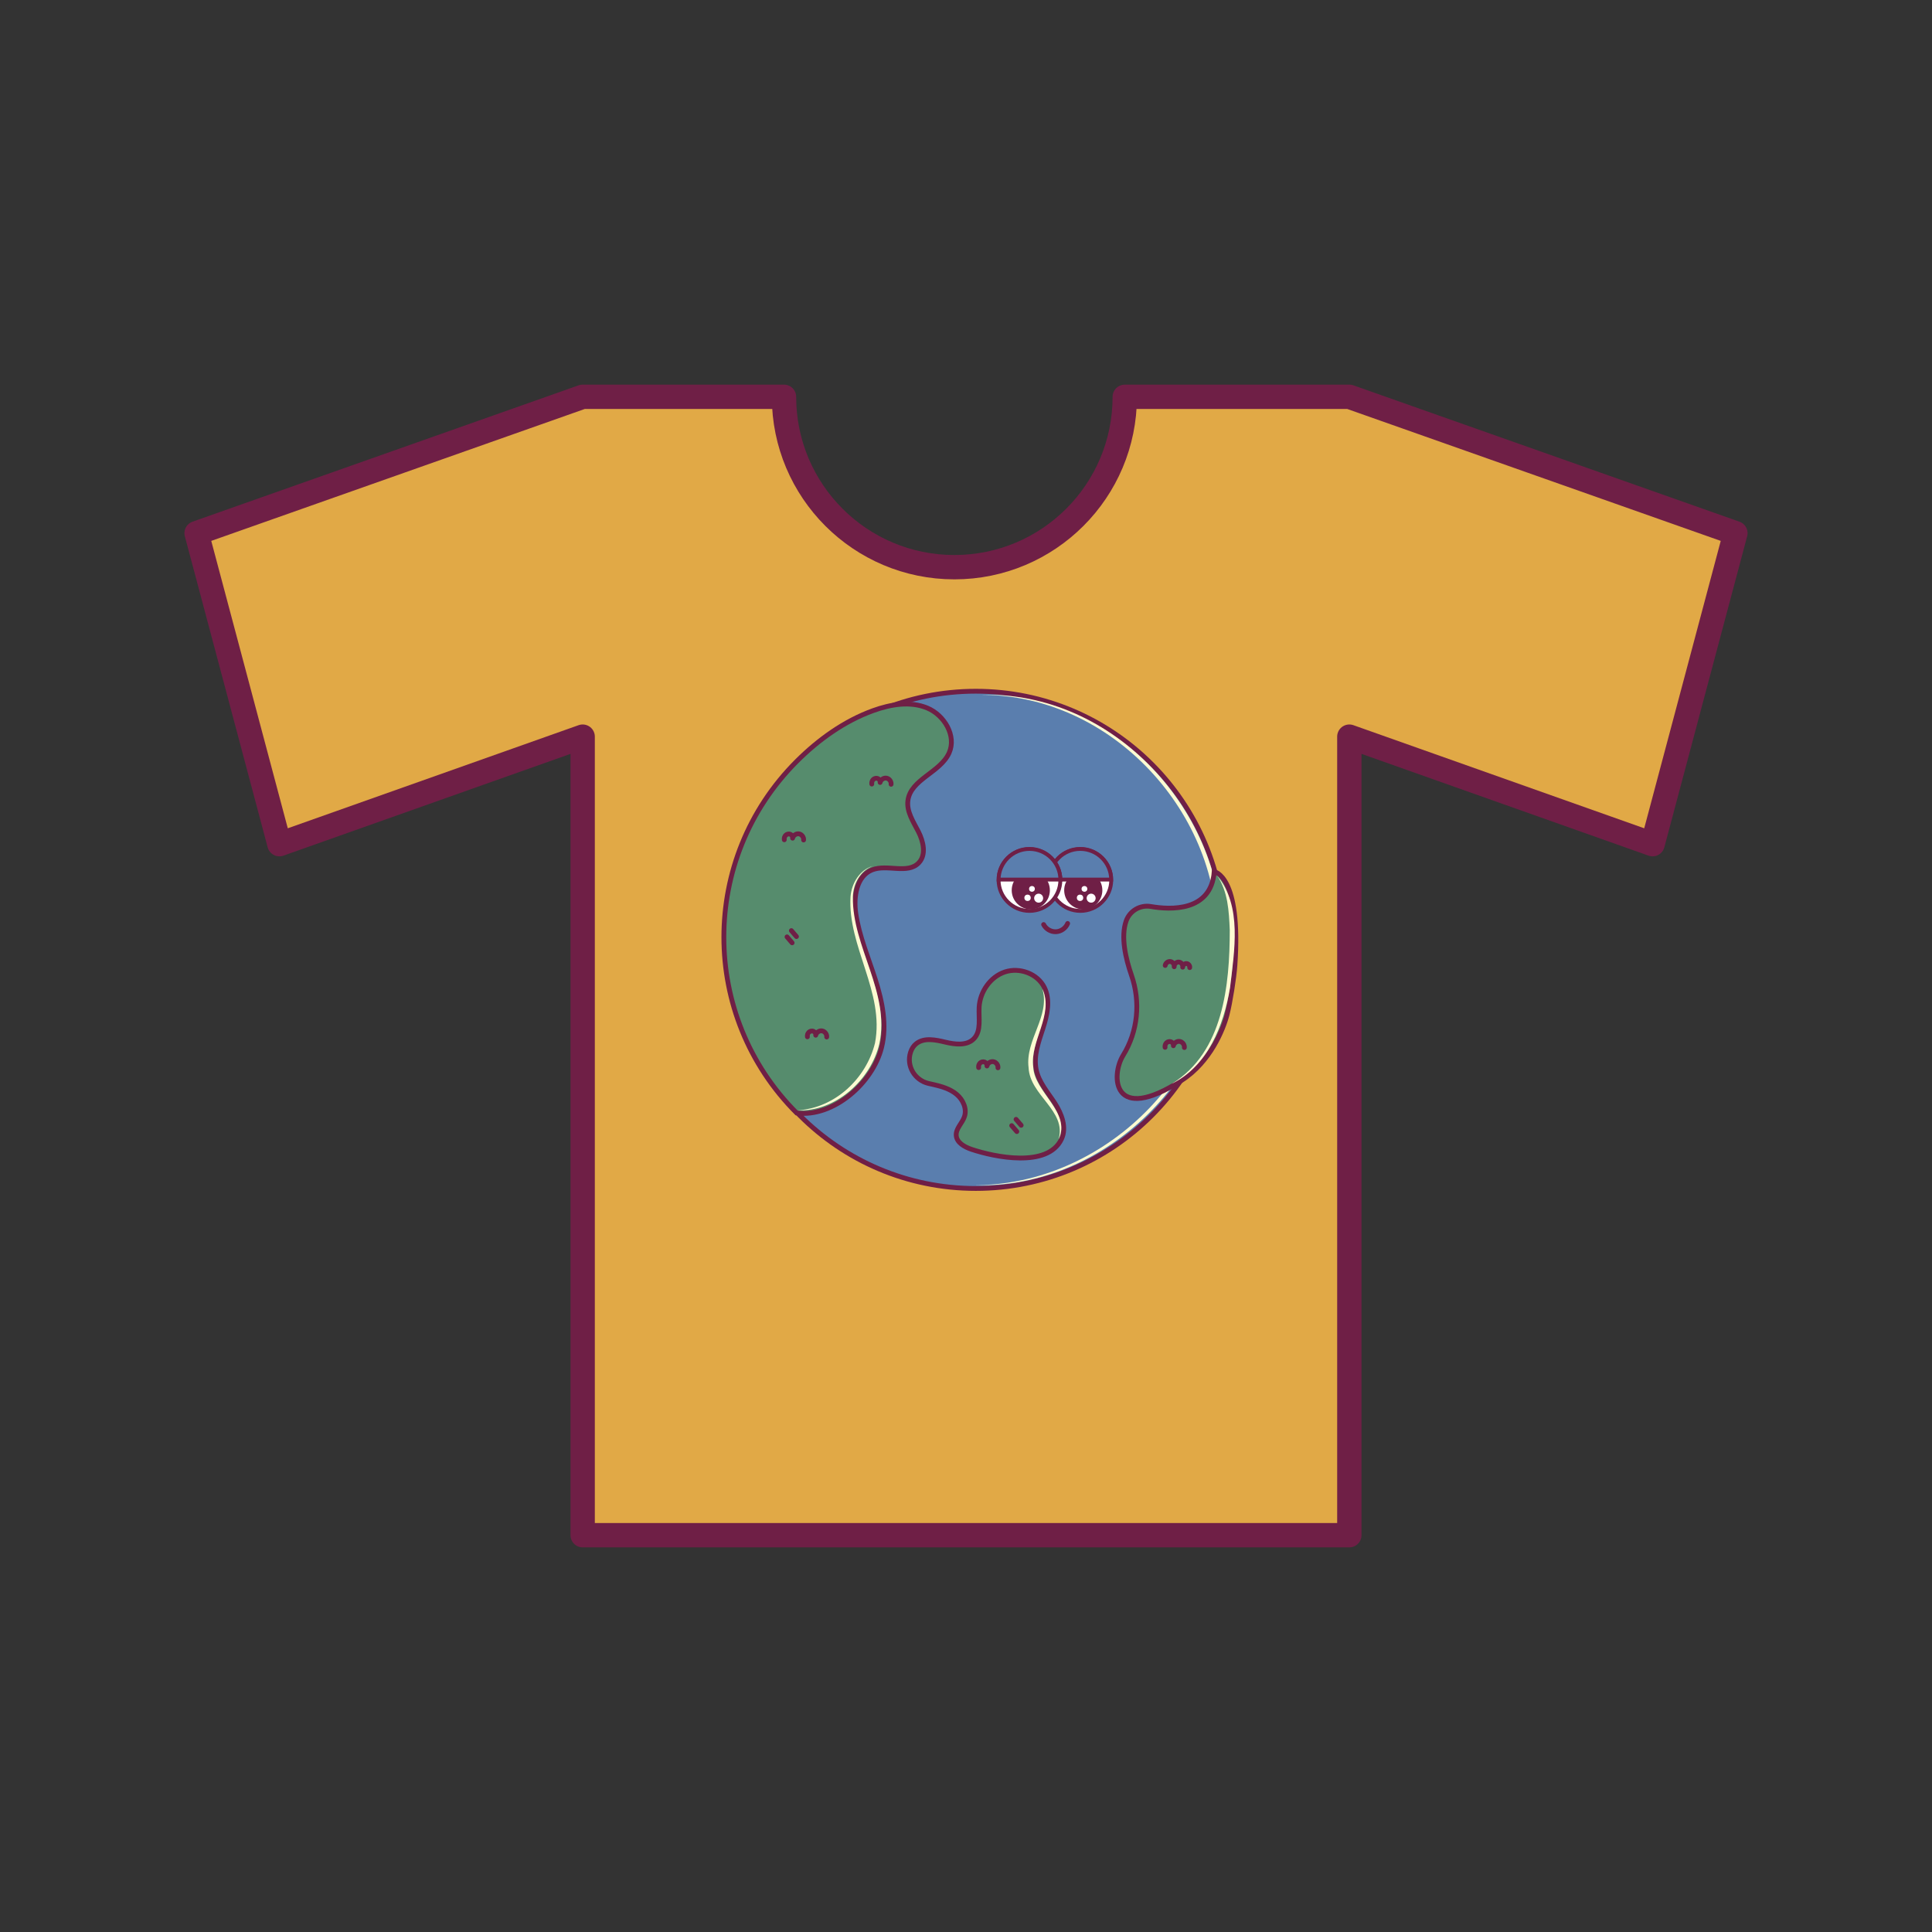 <?xml version="1.0" encoding="iso-8859-1"?>
<!-- Generator: Adobe Illustrator 27.8.1, SVG Export Plug-In . SVG Version: 6.00 Build 0)  -->
<svg version="1.1" xmlns="http://www.w3.org/2000/svg" xmlns:xlink="http://www.w3.org/1999/xlink" x="0px" y="0px"
	 viewBox="0 0 80 80" style="enable-background:new 0 0 80 80;" xml:space="preserve">
<rect x="0" y="0" width="80" height="80" fill="#333333" stroke="none"/>
<g id="Laag_1">
</g>
<g id="left_arm">
	<g>
		<path style="fill:none;stroke:#FDFBD2;stroke-width:0.12;stroke-miterlimit:10;" d="M39.164,48.054"/>
		<path style="fill:none;stroke:#FDFBD2;stroke-width:0.12;stroke-miterlimit:10;" d="M43.711,48.054"/>
		
			<path style="fill:#E1A946;stroke:#6F1F46;stroke-width:1.008;stroke-linecap:round;stroke-linejoin:round;stroke-miterlimit:10;" d="
			M55.873,16.431h-9.299c0,3.896-3.158,7.055-7.055,7.055s-7.055-3.158-7.055-7.055h-8.337L8.141,22.077l3.429,12.878l12.557-4.452
			v33.066h31.746V30.503l12.557,4.452l3.429-12.878L55.873,16.431z"/>
		<circle style="fill:#5A7EAE;stroke:#6F1F46;stroke-width:0.199;stroke-miterlimit:10;" cx="40.406" cy="38.917" r="10.295"/>
		<g>
			<path style="fill:#FDFBD2;" d="M40.631,28.775c5.474-0.177,10.11,4.869,9.961,10.257c0.047,5.422-4.828,10.216-10.241,10.043
				c5.348,0.009,10.131-4.676,10.042-10.046C50.581,33.698,46.033,28.753,40.631,28.775L40.631,28.775z"/>
		</g>
		<path style="fill:#568C6D;stroke:#6F1F46;stroke-width:0.199;stroke-miterlimit:10;" d="M47.376,45.853"/>
		<g>
			<path style="fill:none;" d="M37.358,33.774"/>
		</g>
		<path style="fill:#568C6D;stroke:#6F1F46;stroke-width:0.199;stroke-miterlimit:10;" d="M37.946,43.211
			c-0.119,0.092-0.195,0.217-0.241,0.358c-0.186,0.566,0.172,1.168,0.753,1.297c0.065,0.014,0.13,0.029,0.194,0.043
			c0.341,0.078,0.689,0.18,0.958,0.404c0.269,0.224,0.438,0.601,0.323,0.932c-0.093,0.268-0.355,0.484-0.338,0.766
			c0.018,0.305,0.347,0.484,0.637,0.582c0.961,0.321,3.148,0.775,3.719-0.421c0.229-0.479,0.012-1.051-0.276-1.496
			c-0.289-0.445-0.659-0.862-0.768-1.381c-0.12-0.571,0.097-1.151,0.277-1.706c0.179-0.555,0.319-1.181,0.059-1.704
			c-0.284-0.571-1.029-0.841-1.634-0.638s-1.028,0.817-1.065,1.454c-0.026,0.455,0.098,0.985-0.22,1.312
			c-0.289,0.297-0.775,0.237-1.179,0.14S38.275,42.957,37.946,43.211z"/>
		<g>
			<path style="fill:#FDFBD2;" d="M43.833,47.178c0.345-1.189-1.19-1.807-1.242-2.973c-0.142-1.151,0.893-2.118,0.578-3.232
				c0,0,0.005-0.003,0.005-0.003c0.465,1.061-0.537,2.149-0.389,3.217C42.828,45.228,44.372,46.063,43.833,47.178L43.833,47.178z"/>
		</g>
		
			<path style="fill:none;stroke:#6F1F46;stroke-width:0.199;stroke-linecap:round;stroke-linejoin:round;stroke-miterlimit:10;" d="
			M40.524,44.206c-0.011-0.067,0.01-0.14,0.059-0.188c0.049-0.048,0.126-0.066,0.189-0.041c0.063,0.025,0.107,0.096,0.096,0.163
			c0.024-0.114,0.147-0.198,0.263-0.179c0.115,0.019,0.205,0.137,0.192,0.254"/>
		
			<path style="fill:none;stroke:#6F1F46;stroke-width:0.199;stroke-linecap:round;stroke-linejoin:round;stroke-miterlimit:10;" d="
			M41.893,46.609c0.07,0.082,0.141,0.164,0.211,0.246"/>
		
			<path style="fill:none;stroke:#6F1F46;stroke-width:0.199;stroke-linecap:round;stroke-linejoin:round;stroke-miterlimit:10;" d="
			M42.073,46.35c0.07,0.082,0.141,0.164,0.211,0.246"/>
		
			<path style="fill:none;stroke:#6F1F46;stroke-width:0.199;stroke-linecap:round;stroke-linejoin:round;stroke-miterlimit:10;" d="
			M43.214,38.283c0.095,0.186,0.303,0.307,0.511,0.298c0.208-0.009,0.405-0.148,0.484-0.342"/>
		<circle style="fill:#FFFFFF;stroke:#6F1F46;stroke-width:0.16;stroke-miterlimit:10;" cx="44.735" cy="36.439" r="1.279"/>
		<circle style="fill:#6F1F46;" cx="44.856" cy="36.864" r="0.79"/>
		<circle style="fill:#FFFFFF;" cx="44.904" cy="36.807" r="0.119"/>
		<circle style="fill:#FFFFFF;" cx="45.182" cy="37.191" r="0.186"/>
		<circle style="fill:#FFFFFF;" cx="44.722" cy="37.176" r="0.132"/>
		<path style="fill:#5A7EAE;stroke:#6F1F46;stroke-width:0.16;stroke-miterlimit:10;" d="M46.011,36.421h-2.558
			c0.006-0.701,0.576-1.269,1.279-1.269C45.435,35.153,46.006,35.72,46.011,36.421z"/>
		<circle style="fill:#FFFFFF;stroke:#6F1F46;stroke-width:0.16;stroke-miterlimit:10;" cx="42.628" cy="36.439" r="1.279"/>
		<circle style="fill:#6F1F46;" cx="42.683" cy="36.864" r="0.79"/>
		<circle style="fill:#FFFFFF;" cx="42.731" cy="36.807" r="0.119"/>
		<circle style="fill:#FFFFFF;" cx="43.008" cy="37.191" r="0.186"/>
		<circle style="fill:#FFFFFF;" cx="42.549" cy="37.176" r="0.132"/>
		<path style="fill:#5A7EAE;stroke:#6F1F46;stroke-width:0.16;stroke-miterlimit:10;" d="M43.908,36.421h-2.558
			c0.006-0.701,0.576-1.269,1.279-1.269C43.332,35.153,43.903,35.72,43.908,36.421z"/>
		<path style="fill:#568C6D;stroke:#6F1F46;stroke-width:0.199;stroke-miterlimit:10;" d="M32.989,46.087
			c-4.021-4.021-4.021-10.539,0-14.56c0.898-0.898,1.971-1.67,3.165-2.102c0.721-0.261,1.536-0.402,2.244-0.107
			s1.215,1.154,0.904,1.855c-0.361,0.815-1.596,1.094-1.708,1.979c-0.058,0.455,0.224,0.873,0.433,1.281
			c0.209,0.409,0.335,0.953,0.023,1.289c-0.457,0.493-1.313,0.05-1.938,0.298c-0.647,0.256-0.777,1.12-0.675,1.808
			c0.14,0.941,0.519,1.827,0.808,2.733c0.289,0.907,0.489,1.882,0.261,2.805C36.14,44.849,34.504,46.28,32.989,46.087z"/>
		
			<path style="fill:none;stroke:#6F1F46;stroke-width:0.199;stroke-linecap:round;stroke-linejoin:round;stroke-miterlimit:10;" d="
			M32.476,34.773c-0.011-0.067,0.01-0.14,0.059-0.188c0.049-0.048,0.126-0.066,0.189-0.041c0.063,0.025,0.107,0.096,0.096,0.163
			c0.024-0.114,0.147-0.198,0.263-0.179c0.115,0.019,0.205,0.137,0.192,0.254"/>
		
			<path style="fill:none;stroke:#6F1F46;stroke-width:0.199;stroke-linecap:round;stroke-linejoin:round;stroke-miterlimit:10;" d="
			M36.099,32.466c-0.011-0.067,0.01-0.14,0.059-0.188c0.049-0.048,0.126-0.066,0.189-0.041c0.063,0.025,0.107,0.096,0.096,0.163
			c0.024-0.114,0.147-0.198,0.263-0.179c0.115,0.019,0.205,0.137,0.192,0.254"/>
		
			<path style="fill:none;stroke:#6F1F46;stroke-width:0.199;stroke-linecap:round;stroke-linejoin:round;stroke-miterlimit:10;" d="
			M33.433,42.932c-0.011-0.067,0.01-0.14,0.059-0.188c0.049-0.048,0.126-0.066,0.189-0.041c0.063,0.025,0.107,0.096,0.096,0.163
			c0.024-0.114,0.147-0.198,0.263-0.179c0.115,0.019,0.205,0.137,0.192,0.254"/>
		
			<path style="fill:none;stroke:#6F1F46;stroke-width:0.199;stroke-linecap:round;stroke-linejoin:round;stroke-miterlimit:10;" d="
			M32.589,38.794c0.07,0.082,0.141,0.164,0.211,0.246"/>
		
			<path style="fill:none;stroke:#6F1F46;stroke-width:0.199;stroke-linecap:round;stroke-linejoin:round;stroke-miterlimit:10;" d="
			M32.769,38.535c0.07,0.082,0.141,0.164,0.211,0.246"/>
		<g>
			<path style="fill:#FDFBD2;" d="M33.03,45.976c1.561-0.093,2.846-1.339,3.202-2.786c0.405-2.103-1.142-4-1.013-6.067
				c0.046-0.547,0.374-1.098,0.915-1.263c-0.523,0.206-0.803,0.732-0.819,1.272c-0.03,2.081,1.552,3.951,1.095,6.099
				C36.044,44.74,34.585,46.04,33.03,45.976L33.03,45.976z"/>
		</g>
		<path style="fill:#568C6D;stroke:#6F1F46;stroke-width:0.199;stroke-miterlimit:10;" d="M48.934,44.731
			c1.18-0.762,1.718-2.102,1.876-2.718c0.128-0.499,0.289-1.517,0.325-2.031c0.264-3.74-0.857-3.886-0.857-3.886
			c-0.129,1.672-1.826,1.579-2.625,1.44c-0.44-0.076-0.873,0.177-1.021,0.599c-0.229,0.652-0.023,1.551,0.219,2.246
			c0.384,1.104,0.269,2.326-0.345,3.32C45.987,44.543,46.06,46.588,48.934,44.731z"/>
		<g>
			<path style="fill:#FDFBD2;" d="M50.393,36.25c1.058,1.27,0.715,3.138,0.54,4.655c-0.26,1.549-0.917,3.236-2.405,3.969
				c0,0-0.001-0.002-0.001-0.002c2.132-1.303,2.392-4.088,2.395-6.359C50.887,37.738,50.851,36.908,50.393,36.25L50.393,36.25z"/>
		</g>
		
			<path style="fill:none;stroke:#6F1F46;stroke-width:0.199;stroke-linecap:round;stroke-linejoin:round;stroke-miterlimit:10;" d="
			M48.243,43.368c-0.011-0.067,0.01-0.14,0.059-0.188s0.126-0.066,0.189-0.041c0.063,0.025,0.107,0.096,0.096,0.163
			c0.024-0.114,0.147-0.198,0.263-0.179c0.115,0.019,0.205,0.137,0.192,0.254"/>
		
			<path style="fill:none;stroke:#6F1F46;stroke-width:0.199;stroke-linecap:round;stroke-linejoin:round;stroke-miterlimit:10;" d="
			M48.249,39.978c0.012-0.099,0.115-0.177,0.213-0.163c0.099,0.014,0.175,0.118,0.159,0.216c-0.009-0.102,0.085-0.2,0.187-0.195
			c0.102,0.005,0.185,0.113,0.165,0.213c-0.003-0.081,0.074-0.156,0.155-0.151c0.081,0.005,0.148,0.089,0.135,0.169"/>
	</g>
</g>
</svg>
